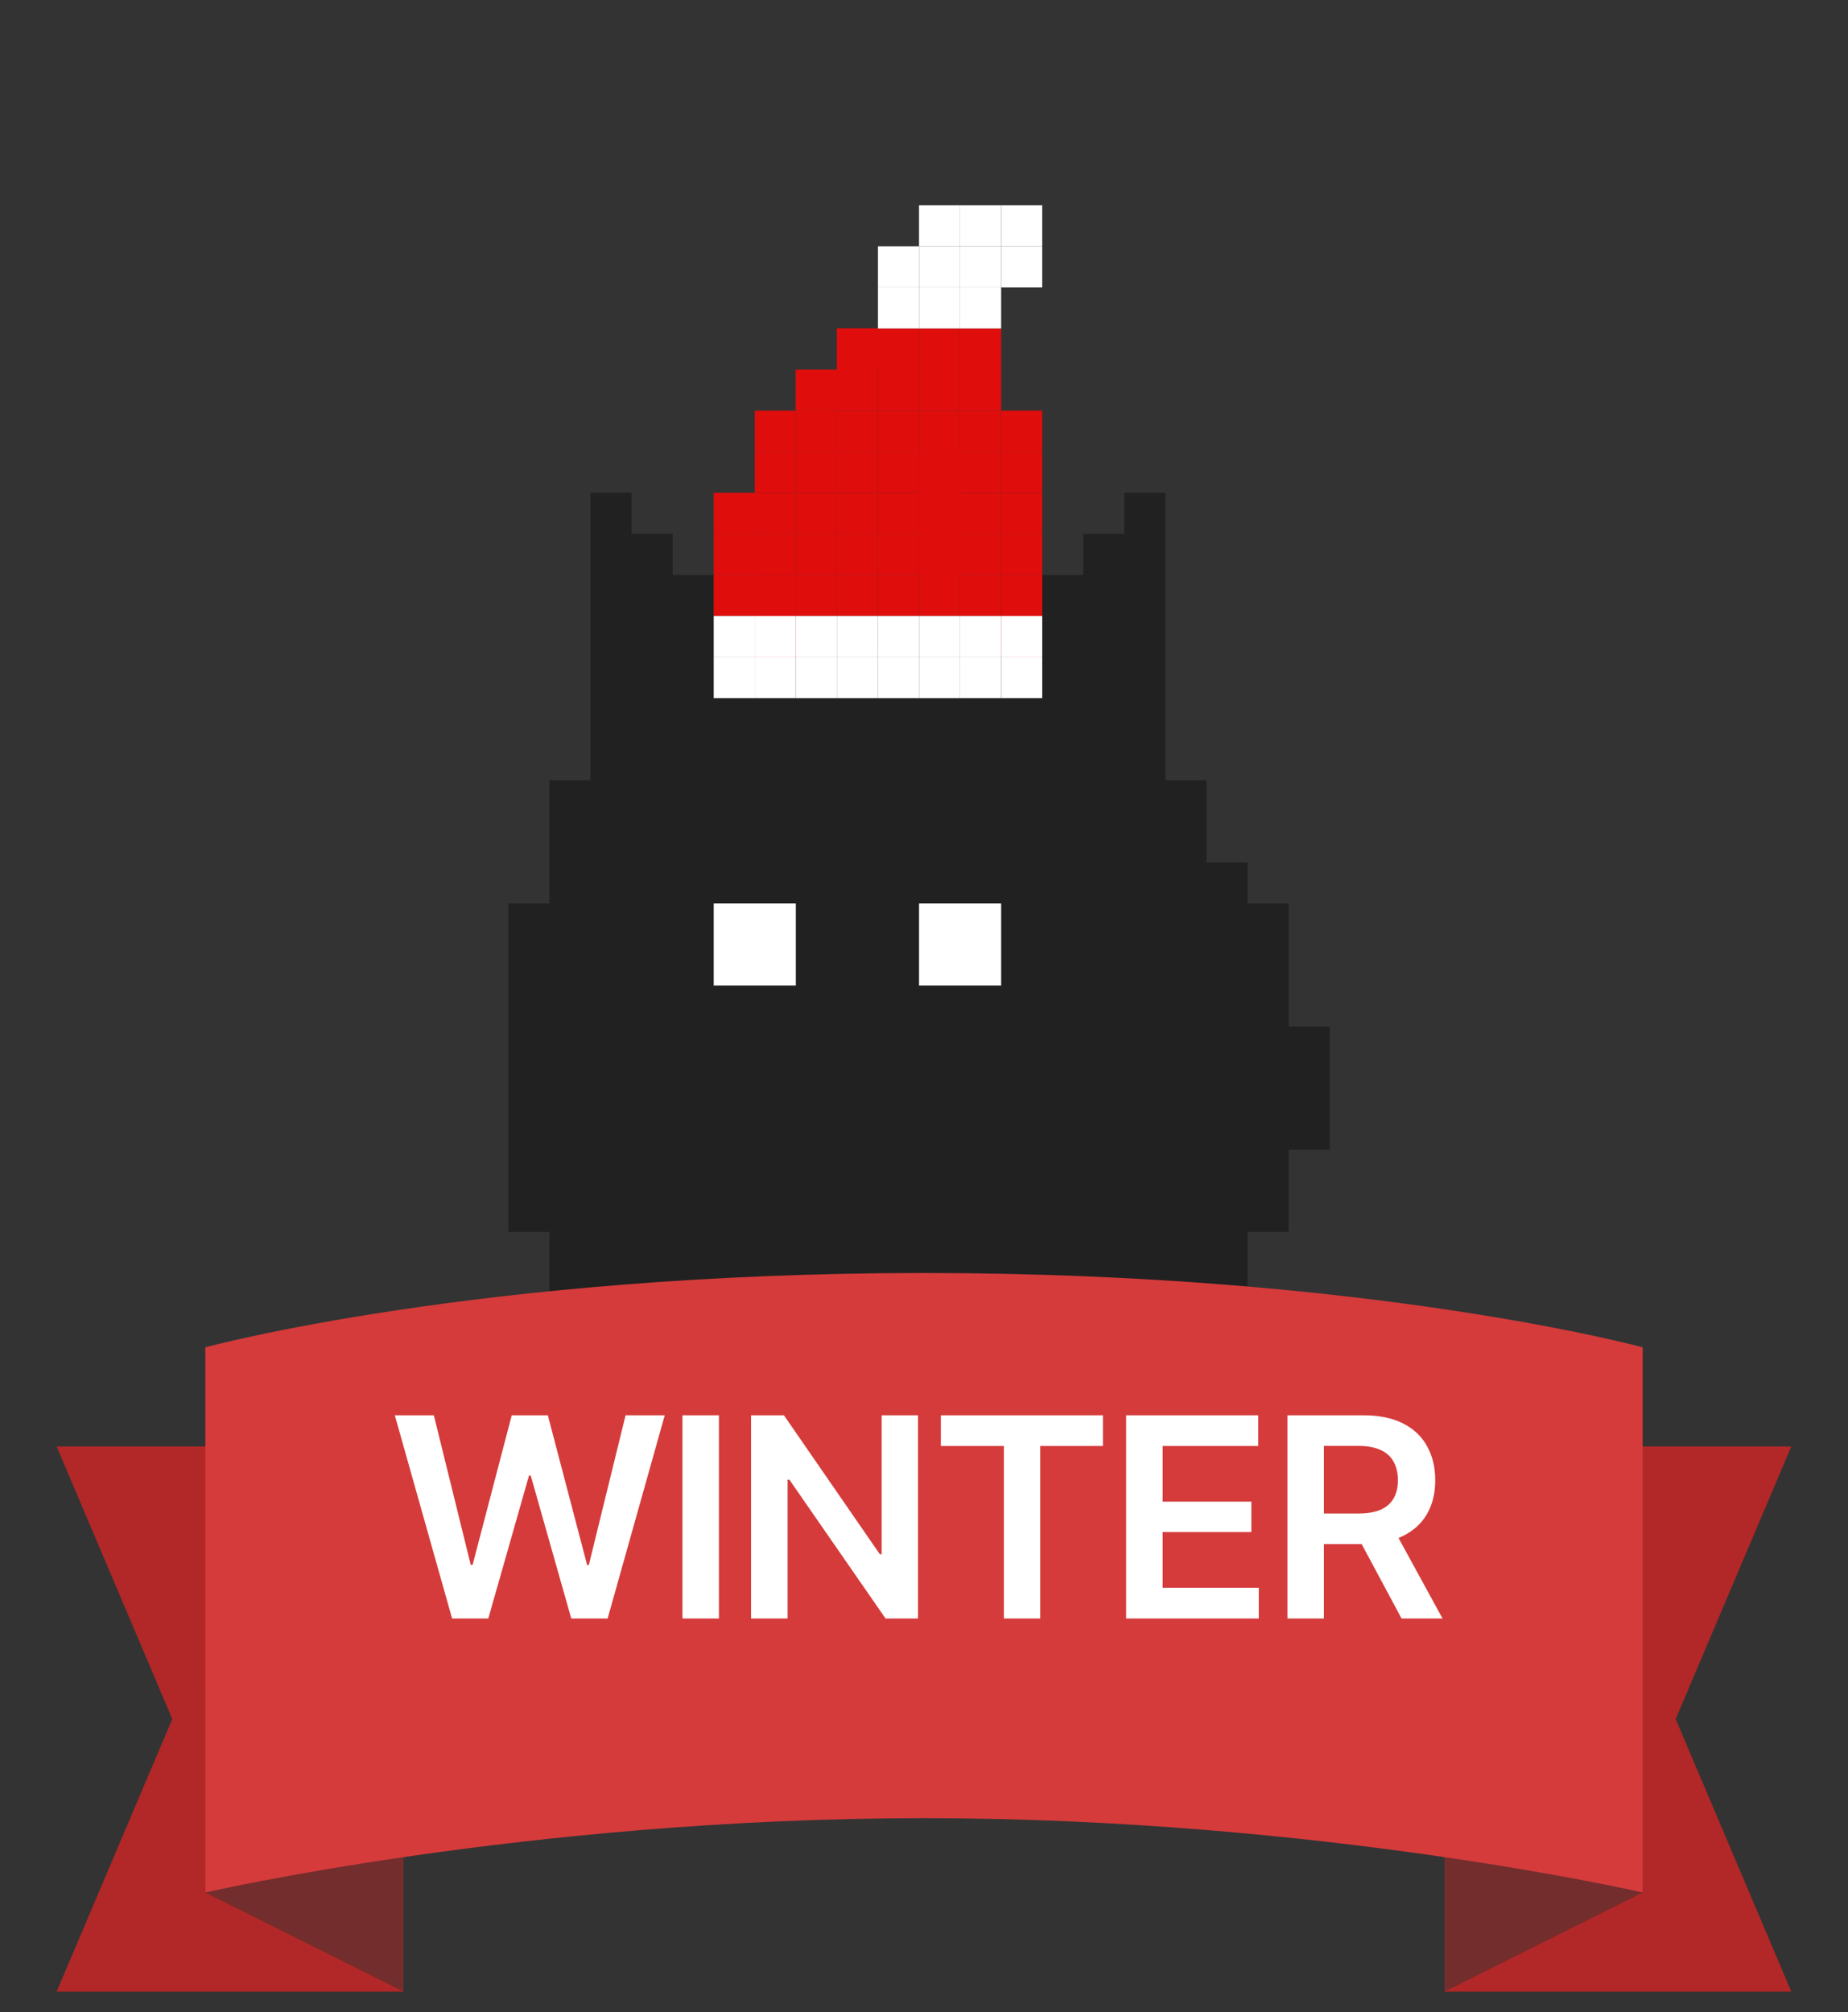 <svg width="45" height="49" viewBox="0 0 45 49" fill="none" xmlns="http://www.w3.org/2000/svg">
<rect x="0" y="0" width="45" height="49" fill="#333333" stroke="none"/>
<path fill-rule="evenodd" clip-rule="evenodd" d="M15.379 12H14.379V13V14V15V16V17V18V19H13.379V20V21V22H12.379V30H13.379V32H14.379H28.379H30.379V30H31.379V28H32.379V25H31.379V22H30.379V21H29.379V20V19H28.379V18V17V16V15V14V13V12H27.379V13H26.379V14H24.379V15V16H23.379V17H19.379V16H18.379V15H17.379V14H16.379V13H15.379V12Z" fill="#212121"/>
<path fill-rule="evenodd" clip-rule="evenodd" d="M19.379 22H17.379V24H19.379V22ZM24.379 22H22.379V24H24.379V22Z" fill="white"/>
<rect x="17.379" y="16" width="1" height="1" fill="white"/>
<rect x="18.379" y="16" width="1" height="1" fill="white"/>
<rect x="17.379" y="14" width="1" height="1" fill="#E00D0D"/>
<rect x="18.379" y="14" width="1" height="1" fill="#E00D0D"/>
<rect x="18.379" y="14" width="1" height="1" fill="#E00D0D"/>
<rect x="18.379" y="13" width="1" height="1" fill="#E00D0D"/>
<rect x="24.379" y="10" width="1" height="1" fill="#E00D0D"/>
<rect x="23.379" y="9" width="1" height="1" fill="#E00D0D"/>
<rect x="23.379" y="10" width="1" height="1" fill="#E00D0D"/>
<rect x="22.379" y="10" width="1" height="1" fill="#E00D0D"/>
<rect x="24.379" y="14" width="1" height="1" fill="#E00D0D"/>
<rect x="23.379" y="14" width="1" height="1" fill="#E00D0D"/>
<rect x="22.379" y="14" width="1" height="1" fill="#E00D0D"/>
<rect x="24.379" y="15" width="1" height="1" fill="#E00D0D"/>
<rect x="24.379" y="15" width="1" height="1" fill="white"/>
<rect x="23.379" y="15" width="1" height="1" fill="white"/>
<rect x="22.379" y="15" width="1" height="1" fill="white"/>
<rect x="21.379" y="14" width="1" height="1" fill="#E00D0D"/>
<rect x="20.379" y="14" width="1" height="1" fill="#E00D0D"/>
<rect x="19.379" y="14" width="1" height="1" fill="#E00D0D"/>
<rect x="17.379" y="13" width="1" height="1" fill="#E00D0D"/>
<rect x="20.379" y="13" width="1" height="1" fill="#E00D0D"/>
<rect x="19.379" y="13" width="1" height="1" fill="#E00D0D"/>
<rect x="23.379" y="11" width="1" height="1" fill="#E00D0D"/>
<rect x="21.379" y="11" width="1" height="1" fill="#E00D0D"/>
<rect x="22.379" y="11" width="1" height="1" fill="#E00D0D"/>
<rect x="22.379" y="11" width="1" height="1" fill="#E00D0D"/>
<rect x="24.379" y="11" width="1" height="1" fill="#E00D0D"/>
<rect x="23.379" y="12" width="1" height="1" fill="#E00D0D"/>
<rect x="21.379" y="12" width="1" height="1" fill="#E00D0D"/>
<rect x="22.379" y="12" width="1" height="1" fill="#E00D0D"/>
<rect x="22.379" y="12" width="1" height="1" fill="#E00D0D"/>
<rect x="24.379" y="12" width="1" height="1" fill="#E00D0D"/>
<rect x="23.379" y="13" width="1" height="1" fill="#E00D0D"/>
<rect x="21.379" y="13" width="1" height="1" fill="#E00D0D"/>
<rect x="22.379" y="13" width="1" height="1" fill="#E00D0D"/>
<rect x="22.379" y="13" width="1" height="1" fill="#E00D0D"/>
<rect x="24.379" y="13" width="1" height="1" fill="#E00D0D"/>
<rect x="18.379" y="12" width="1" height="1" fill="#E00D0D"/>
<rect x="17.379" y="12" width="1" height="1" fill="#E00D0D"/>
<rect x="20.379" y="12" width="1" height="1" fill="#E00D0D"/>
<rect x="19.379" y="12" width="1" height="1" fill="#E00D0D"/>
<rect x="20.379" y="11" width="1" height="1" fill="#E00D0D"/>
<rect x="19.379" y="11" width="1" height="1" fill="#E00D0D"/>
<rect x="18.379" y="11" width="1" height="1" fill="#E00D0D"/>
<rect x="18.379" y="10" width="1" height="1" fill="#E00D0D"/>
<rect x="21.379" y="10" width="1" height="1" fill="#E00D0D"/>
<rect x="20.379" y="10" width="1" height="1" fill="#E00D0D"/>
<rect x="19.379" y="10" width="1" height="1" fill="#E00D0D"/>
<rect x="19.379" y="9" width="1" height="1" fill="#E00D0D"/>
<rect x="19.379" y="9" width="1" height="1" fill="#E00D0D"/>
<rect x="22.379" y="9" width="1" height="1" fill="#E00D0D"/>
<rect x="21.379" y="9" width="1" height="1" fill="#E00D0D"/>
<rect x="20.379" y="9" width="1" height="1" fill="#E00D0D"/>
<rect x="20.379" y="8" width="1" height="1" fill="#E00D0D"/>
<rect x="20.379" y="8" width="1" height="1" fill="#E00D0D"/>
<rect x="23.379" y="8" width="1" height="1" fill="#E00D0D"/>
<rect x="22.379" y="8" width="1" height="1" fill="#E00D0D"/>
<rect x="21.379" y="8" width="1" height="1" fill="#E00D0D"/>
<rect x="17.379" y="15" width="1" height="1" fill="white"/>
<rect x="18.379" y="15" width="1" height="1" fill="#E00D0D"/>
<rect x="18.379" y="15" width="1" height="1" fill="white"/>
<rect x="21.379" y="15" width="1" height="1" fill="white"/>
<rect x="20.379" y="15" width="1" height="1" fill="white"/>
<rect x="19.379" y="15" width="1" height="1" fill="white"/>
<rect x="19.379" y="16" width="1" height="1" fill="white"/>
<rect x="20.379" y="16" width="1" height="1" fill="white"/>
<rect x="21.379" y="16" width="1" height="1" fill="white"/>
<rect x="22.379" y="16" width="1" height="1" fill="white"/>
<rect x="23.379" y="16" width="1" height="1" fill="white"/>
<rect x="22.379" y="7" width="1" height="1" fill="white"/>
<rect x="23.379" y="5" width="1" height="1" fill="white"/>
<rect x="24.379" y="5" width="1" height="1" fill="white"/>
<rect x="24.379" y="6" width="1" height="1" fill="white"/>
<rect x="23.379" y="6" width="1" height="1" fill="white"/>
<rect x="22.379" y="6" width="1" height="1" fill="white"/>
<rect x="21.379" y="6" width="1" height="1" fill="white"/>
<rect x="22.379" y="5" width="1" height="1" fill="white"/>
<rect x="21.379" y="7" width="1" height="1" fill="white"/>
<rect x="23.379" y="7" width="1" height="1" fill="white"/>
<rect x="24.379" y="16" width="1" height="1" fill="white"/>
<path d="M1.379 35.224H9.827V48.5H1.379L4.195 41.862L1.379 35.224Z" fill="#B22727"/>
<path d="M35.172 35.224H43.62L40.804 41.862L43.62 48.5H35.172V35.224Z" fill="#B22727"/>
<path d="M9.828 48.5V43.672L5 41.258V46.086L9.828 48.5Z" fill="#732D2D"/>
<path d="M35.173 48.5V43.672L40 41.258V46.086L35.173 48.5Z" fill="#732D2D"/>
<path d="M5 32.81C5 32.81 11.638 31 22.5 31C33.362 31 40 32.81 40 32.81V46.086C40 46.086 32.155 44.276 22.5 44.276C12.845 44.276 5 46.086 5 46.086V32.81Z" fill="#D53B3B"/>
<path d="M9.614 34.465H10.564L11.463 38.108H11.508L12.461 34.465H13.34L14.297 38.112H14.338L15.233 34.465H16.187L14.796 39.414H13.911L12.923 35.931H12.882L11.89 39.414H11.009L9.614 34.465ZM17.506 39.414H16.618V34.465H17.506V39.414ZM22.353 39.414H21.564L19.222 36.033H19.178V39.414H18.289V34.465H19.089L21.424 37.848H21.468V34.465H22.353V39.414ZM22.91 34.465H26.858V35.213H25.33V39.414H24.445V35.213H22.91V34.465ZM27.422 34.465H30.639V35.213H28.311V36.567H30.471V37.308H28.311V38.665H30.652V39.414H27.422V34.465ZM31.35 34.465H33.202C33.576 34.465 33.894 34.529 34.156 34.659C34.418 34.789 34.615 34.974 34.747 35.213C34.882 35.452 34.949 35.73 34.949 36.047C34.949 36.364 34.882 36.638 34.747 36.871C34.613 37.103 34.413 37.283 34.149 37.411C33.885 37.538 33.565 37.602 33.189 37.602H31.862V36.857H33.069C33.294 36.857 33.478 36.826 33.619 36.765C33.761 36.701 33.865 36.61 33.934 36.492C34.004 36.373 34.04 36.225 34.04 36.047C34.04 35.867 34.004 35.716 33.934 35.593C33.865 35.467 33.759 35.373 33.616 35.309C33.472 35.243 33.289 35.21 33.066 35.21H32.238V39.414H31.35V34.465ZM35.127 39.414H34.129L32.929 37.175H33.903L35.127 39.414Z" fill="white"/>
</svg>
